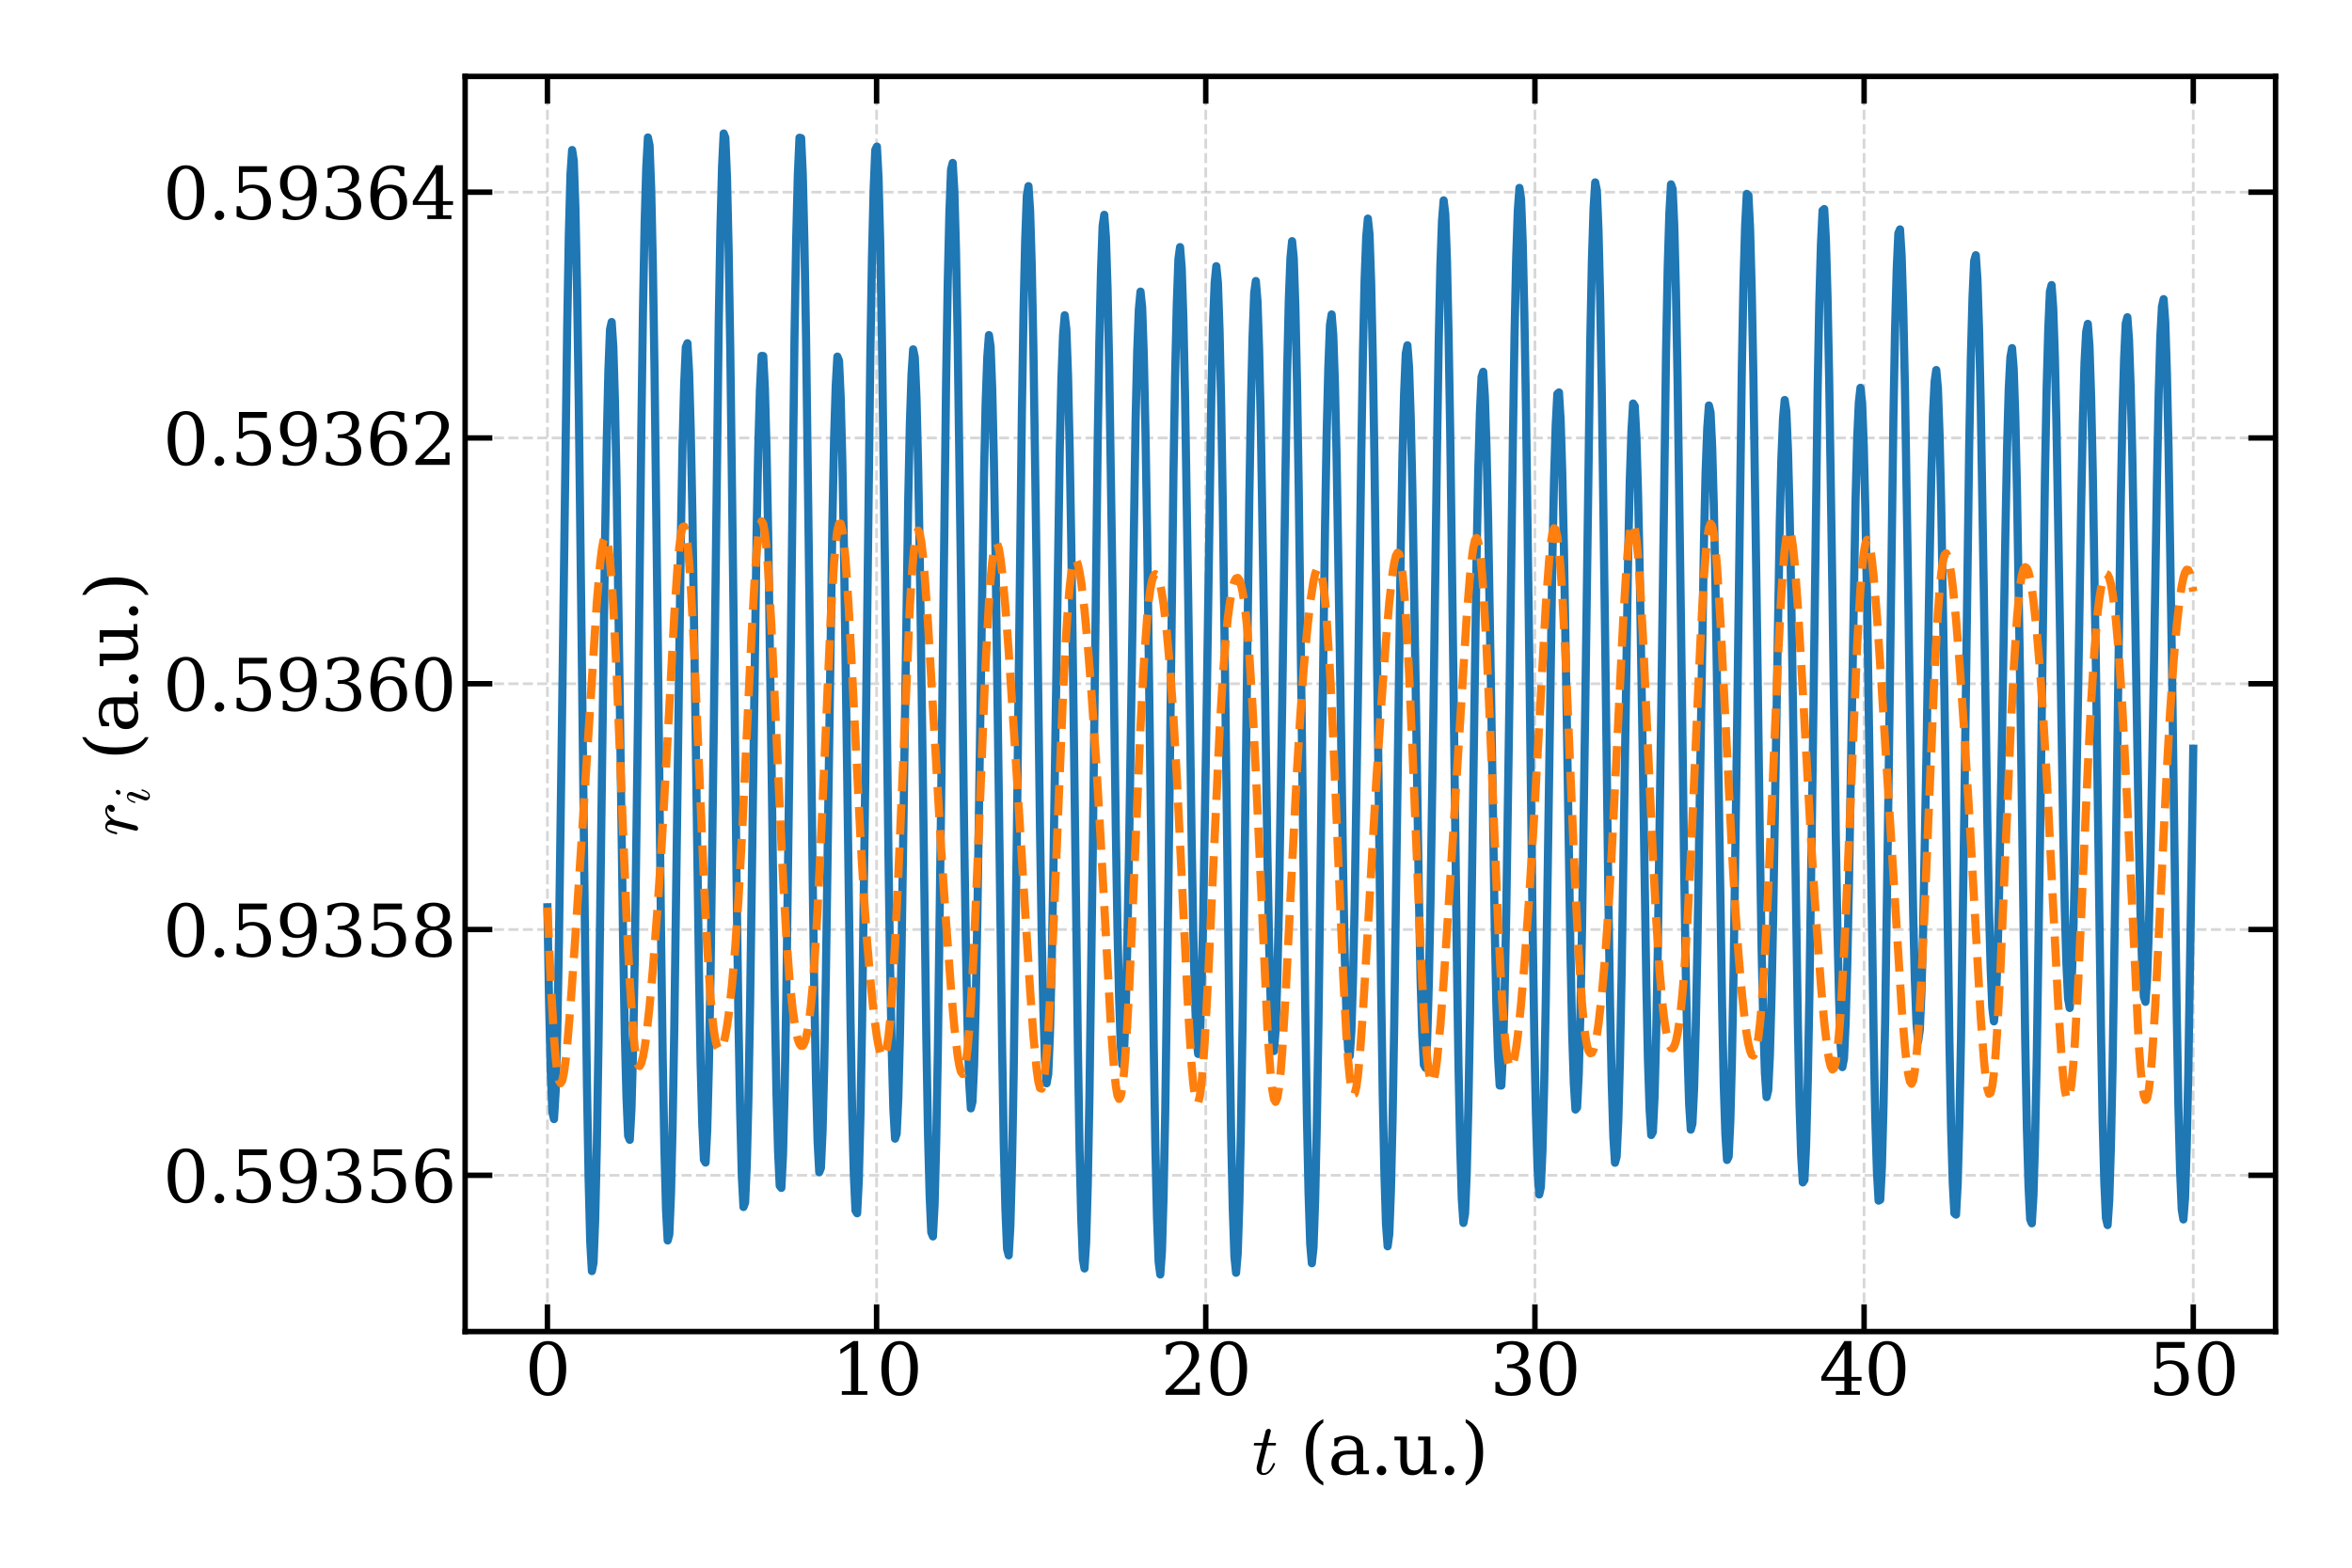 <?xml version="1.0" encoding="utf-8" standalone="no"?>
<!DOCTYPE svg PUBLIC "-//W3C//DTD SVG 1.1//EN"
  "http://www.w3.org/Graphics/SVG/1.1/DTD/svg11.dtd">
<svg xmlns:xlink="http://www.w3.org/1999/xlink" width="864pt" height="576pt" viewBox="0 0 864 576" xmlns="http://www.w3.org/2000/svg" version="1.1">
 <defs>
  <style type="text/css">*{stroke-linejoin: round; stroke-linecap: butt}</style>
 </defs>
 <g id="figure_1">
  <g id="patch_1">
   <path d="M 0 576 
L 864 576 
L 864 0 
L 0 0 
z
" style="fill: #ffffff"/>
  </g>
  <g id="axes_1">
   <g id="patch_2">
    <path d="M 170.862 489.233 
L 835.92 489.233 
L 835.92 28.08 
L 170.862 28.08 
z
" style="fill: #ffffff"/>
   </g>
   <g id="matplotlib.axis_1">
    <g id="xtick_1">
     <g id="line2d_1">
      <path d="M 201.092 489.233 
L 201.092 28.08 
" clip-path="url(#p1a7c7f12a9)" style="fill: none; stroke-dasharray: 3.7,1.6; stroke-dashoffset: 0; stroke: #b0b0b0; stroke-opacity: 0.5"/>
     </g>
     <g id="line2d_2">
      <defs>
       <path id="m237eacbd79" d="M 0 0 
L 0 -10 
" style="stroke: #000000; stroke-width: 2"/>
      </defs>
      <g>
       <use xlink:href="#m237eacbd79" x="201.092" y="489.233" style="stroke: #000000; stroke-width: 2"/>
      </g>
     </g>
     <g id="line2d_3">
      <defs>
       <path id="mc7f8c48b4b" d="M 0 0 
L 0 10 
" style="stroke: #000000; stroke-width: 2"/>
      </defs>
      <g>
       <use xlink:href="#mc7f8c48b4b" x="201.092" y="28.08" style="stroke: #000000; stroke-width: 2"/>
      </g>
     </g>
     <g id="text_1">
      <!-- 0 -->
      <g transform="translate(192.82 512.488) scale(0.26 -0.26)">
       <defs>
        <path id="DejaVuSerif-30" d="M 2034 219 
Q 2513 219 2750 744 
Q 2988 1269 2988 2328 
Q 2988 3391 2750 3916 
Q 2513 4441 2034 4441 
Q 1556 4441 1318 3916 
Q 1081 3391 1081 2328 
Q 1081 1269 1318 744 
Q 1556 219 2034 219 
z
M 2034 -91 
Q 1275 -91 848 546 
Q 422 1184 422 2328 
Q 422 3475 848 4112 
Q 1275 4750 2034 4750 
Q 2797 4750 3222 4112 
Q 3647 3475 3647 2328 
Q 3647 1184 3222 546 
Q 2797 -91 2034 -91 
z
" transform="scale(0.016)"/>
       </defs>
       <use xlink:href="#DejaVuSerif-30"/>
      </g>
     </g>
    </g>
    <g id="xtick_2">
     <g id="line2d_4">
      <path d="M 322.011 489.233 
L 322.011 28.08 
" clip-path="url(#p1a7c7f12a9)" style="fill: none; stroke-dasharray: 3.7,1.6; stroke-dashoffset: 0; stroke: #b0b0b0; stroke-opacity: 0.5"/>
     </g>
     <g id="line2d_5">
      <g>
       <use xlink:href="#m237eacbd79" x="322.011" y="489.233" style="stroke: #000000; stroke-width: 2"/>
      </g>
     </g>
     <g id="line2d_6">
      <g>
       <use xlink:href="#mc7f8c48b4b" x="322.011" y="28.08" style="stroke: #000000; stroke-width: 2"/>
      </g>
     </g>
     <g id="text_2">
      <!-- 10 -->
      <g transform="translate(305.469 512.488) scale(0.26 -0.26)">
       <defs>
        <path id="DejaVuSerif-31" d="M 909 0 
L 909 331 
L 1722 331 
L 1722 4213 
L 781 3603 
L 781 4013 
L 1919 4750 
L 2350 4750 
L 2350 331 
L 3163 331 
L 3163 0 
L 909 0 
z
" transform="scale(0.016)"/>
       </defs>
       <use xlink:href="#DejaVuSerif-31"/>
       <use xlink:href="#DejaVuSerif-30" x="63.623"/>
      </g>
     </g>
    </g>
    <g id="xtick_3">
     <g id="line2d_7">
      <path d="M 442.931 489.233 
L 442.931 28.08 
" clip-path="url(#p1a7c7f12a9)" style="fill: none; stroke-dasharray: 3.7,1.6; stroke-dashoffset: 0; stroke: #b0b0b0; stroke-opacity: 0.5"/>
     </g>
     <g id="line2d_8">
      <g>
       <use xlink:href="#m237eacbd79" x="442.931" y="489.233" style="stroke: #000000; stroke-width: 2"/>
      </g>
     </g>
     <g id="line2d_9">
      <g>
       <use xlink:href="#mc7f8c48b4b" x="442.931" y="28.08" style="stroke: #000000; stroke-width: 2"/>
      </g>
     </g>
     <g id="text_3">
      <!-- 20 -->
      <g transform="translate(426.388 512.488) scale(0.26 -0.26)">
       <defs>
        <path id="DejaVuSerif-32" d="M 819 3553 
L 469 3553 
L 469 4384 
Q 803 4563 1142 4656 
Q 1481 4750 1806 4750 
Q 2534 4750 2956 4397 
Q 3378 4044 3378 3438 
Q 3378 2753 2422 1800 
Q 2347 1728 2309 1691 
L 1131 513 
L 3078 513 
L 3078 1088 
L 3444 1088 
L 3444 0 
L 434 0 
L 434 341 
L 1850 1753 
Q 2319 2222 2519 2614 
Q 2719 3006 2719 3438 
Q 2719 3909 2473 4175 
Q 2228 4441 1797 4441 
Q 1350 4441 1106 4219 
Q 863 3997 819 3553 
z
" transform="scale(0.016)"/>
       </defs>
       <use xlink:href="#DejaVuSerif-32"/>
       <use xlink:href="#DejaVuSerif-30" x="63.623"/>
      </g>
     </g>
    </g>
    <g id="xtick_4">
     <g id="line2d_10">
      <path d="M 563.851 489.233 
L 563.851 28.08 
" clip-path="url(#p1a7c7f12a9)" style="fill: none; stroke-dasharray: 3.7,1.6; stroke-dashoffset: 0; stroke: #b0b0b0; stroke-opacity: 0.5"/>
     </g>
     <g id="line2d_11">
      <g>
       <use xlink:href="#m237eacbd79" x="563.851" y="489.233" style="stroke: #000000; stroke-width: 2"/>
      </g>
     </g>
     <g id="line2d_12">
      <g>
       <use xlink:href="#mc7f8c48b4b" x="563.851" y="28.08" style="stroke: #000000; stroke-width: 2"/>
      </g>
     </g>
     <g id="text_4">
      <!-- 30 -->
      <g transform="translate(547.308 512.488) scale(0.26 -0.26)">
       <defs>
        <path id="DejaVuSerif-33" d="M 622 4469 
Q 988 4606 1323 4678 
Q 1659 4750 1953 4750 
Q 2638 4750 3022 4454 
Q 3406 4159 3406 3634 
Q 3406 3213 3140 2930 
Q 2875 2647 2388 2547 
Q 2963 2466 3280 2130 
Q 3597 1794 3597 1259 
Q 3597 606 3158 257 
Q 2719 -91 1894 -91 
Q 1528 -91 1179 -12 
Q 831 66 488 225 
L 488 1131 
L 838 1131 
Q 869 681 1141 450 
Q 1413 219 1906 219 
Q 2384 219 2661 495 
Q 2938 772 2938 1253 
Q 2938 1803 2653 2086 
Q 2369 2369 1819 2369 
L 1522 2369 
L 1522 2688 
L 1678 2688 
Q 2225 2688 2498 2914 
Q 2772 3141 2772 3597 
Q 2772 4006 2547 4223 
Q 2322 4441 1900 4441 
Q 1478 4441 1245 4241 
Q 1013 4041 972 3647 
L 622 3647 
L 622 4469 
z
" transform="scale(0.016)"/>
       </defs>
       <use xlink:href="#DejaVuSerif-33"/>
       <use xlink:href="#DejaVuSerif-30" x="63.623"/>
      </g>
     </g>
    </g>
    <g id="xtick_5">
     <g id="line2d_13">
      <path d="M 684.77 489.233 
L 684.77 28.08 
" clip-path="url(#p1a7c7f12a9)" style="fill: none; stroke-dasharray: 3.7,1.6; stroke-dashoffset: 0; stroke: #b0b0b0; stroke-opacity: 0.5"/>
     </g>
     <g id="line2d_14">
      <g>
       <use xlink:href="#m237eacbd79" x="684.77" y="489.233" style="stroke: #000000; stroke-width: 2"/>
      </g>
     </g>
     <g id="line2d_15">
      <g>
       <use xlink:href="#mc7f8c48b4b" x="684.77" y="28.08" style="stroke: #000000; stroke-width: 2"/>
      </g>
     </g>
     <g id="text_5">
      <!-- 40 -->
      <g transform="translate(668.228 512.488) scale(0.26 -0.26)">
       <defs>
        <path id="DejaVuSerif-34" d="M 2234 1581 
L 2234 4063 
L 641 1581 
L 2234 1581 
z
M 3609 0 
L 1484 0 
L 1484 331 
L 2234 331 
L 2234 1247 
L 197 1247 
L 197 1588 
L 2241 4750 
L 2859 4750 
L 2859 1581 
L 3750 1581 
L 3750 1247 
L 2859 1247 
L 2859 331 
L 3609 331 
L 3609 0 
z
" transform="scale(0.016)"/>
       </defs>
       <use xlink:href="#DejaVuSerif-34"/>
       <use xlink:href="#DejaVuSerif-30" x="63.623"/>
      </g>
     </g>
    </g>
    <g id="xtick_6">
     <g id="line2d_16">
      <path d="M 805.69 489.233 
L 805.69 28.08 
" clip-path="url(#p1a7c7f12a9)" style="fill: none; stroke-dasharray: 3.7,1.6; stroke-dashoffset: 0; stroke: #b0b0b0; stroke-opacity: 0.5"/>
     </g>
     <g id="line2d_17">
      <g>
       <use xlink:href="#m237eacbd79" x="805.69" y="489.233" style="stroke: #000000; stroke-width: 2"/>
      </g>
     </g>
     <g id="line2d_18">
      <g>
       <use xlink:href="#mc7f8c48b4b" x="805.69" y="28.08" style="stroke: #000000; stroke-width: 2"/>
      </g>
     </g>
     <g id="text_6">
      <!-- 50 -->
      <g transform="translate(789.148 512.488) scale(0.26 -0.26)">
       <defs>
        <path id="DejaVuSerif-35" d="M 3219 4666 
L 3219 4153 
L 1081 4153 
L 1081 2816 
Q 1244 2928 1461 2984 
Q 1678 3041 1947 3041 
Q 2703 3041 3140 2622 
Q 3578 2203 3578 1478 
Q 3578 738 3136 323 
Q 2694 -91 1894 -91 
Q 1572 -91 1234 -12 
Q 897 66 544 225 
L 544 1131 
L 897 1131 
Q 925 688 1179 453 
Q 1434 219 1894 219 
Q 2388 219 2653 544 
Q 2919 869 2919 1478 
Q 2919 2084 2655 2407 
Q 2391 2731 1894 2731 
Q 1613 2731 1398 2631 
Q 1184 2531 1019 2322 
L 750 2322 
L 750 4666 
L 3219 4666 
z
" transform="scale(0.016)"/>
       </defs>
       <use xlink:href="#DejaVuSerif-35"/>
       <use xlink:href="#DejaVuSerif-30" x="63.623"/>
      </g>
     </g>
    </g>
    <g id="text_7">
     <!-- $t$ (a.u.) -->
     <g transform="translate(459.971 541.652) scale(0.26 -0.26)">
      <defs>
       <path id="Cmmi10-74" d="M 397 519 
Q 397 613 416 697 
L 878 2534 
L 206 2534 
Q 141 2534 141 2619 
Q 166 2759 225 2759 
L 934 2759 
L 1191 3803 
Q 1216 3888 1291 3947 
Q 1366 4006 1459 4006 
Q 1541 4006 1595 3957 
Q 1650 3909 1650 3828 
Q 1650 3809 1648 3798 
Q 1647 3788 1644 3775 
L 1388 2759 
L 2047 2759 
Q 2113 2759 2113 2675 
Q 2109 2659 2100 2621 
Q 2091 2584 2075 2559 
Q 2059 2534 2028 2534 
L 1331 2534 
L 872 684 
Q 825 503 825 372 
Q 825 97 1013 97 
Q 1294 97 1511 361 
Q 1728 625 1844 941 
Q 1869 978 1894 978 
L 1972 978 
Q 1997 978 2012 961 
Q 2028 944 2028 922 
Q 2028 909 2022 903 
Q 1881 516 1612 222 
Q 1344 -72 997 -72 
Q 744 -72 570 93 
Q 397 259 397 519 
z
" transform="scale(0.016)"/>
       <path id="DejaVuSerif-20" transform="scale(0.016)"/>
       <path id="DejaVuSerif-28" d="M 2041 -997 
Q 1281 -656 893 83 
Q 506 822 506 1931 
Q 506 3044 893 3783 
Q 1281 4522 2041 4863 
L 2041 4556 
Q 1559 4225 1350 3623 
Q 1141 3022 1141 1931 
Q 1141 844 1350 242 
Q 1559 -359 2041 -691 
L 2041 -997 
z
" transform="scale(0.016)"/>
       <path id="DejaVuSerif-61" d="M 2547 1044 
L 2547 1747 
L 1806 1747 
Q 1378 1747 1168 1562 
Q 959 1378 959 997 
Q 959 650 1171 447 
Q 1384 244 1747 244 
Q 2106 244 2326 466 
Q 2547 688 2547 1044 
z
M 3122 2075 
L 3122 331 
L 3634 331 
L 3634 0 
L 2547 0 
L 2547 359 
Q 2356 128 2106 18 
Q 1856 -91 1522 -91 
Q 969 -91 644 203 
Q 319 497 319 997 
Q 319 1513 691 1797 
Q 1063 2081 1741 2081 
L 2547 2081 
L 2547 2309 
Q 2547 2688 2317 2895 
Q 2088 3103 1672 3103 
Q 1328 3103 1125 2947 
Q 922 2791 872 2484 
L 575 2484 
L 575 3156 
Q 875 3284 1158 3348 
Q 1441 3413 1709 3413 
Q 2400 3413 2761 3070 
Q 3122 2728 3122 2075 
z
" transform="scale(0.016)"/>
       <path id="DejaVuSerif-2e" d="M 603 325 
Q 603 500 722 622 
Q 841 744 1019 744 
Q 1191 744 1312 622 
Q 1434 500 1434 325 
Q 1434 153 1312 31 
Q 1191 -91 1019 -91 
Q 841 -91 722 29 
Q 603 150 603 325 
z
" transform="scale(0.016)"/>
       <path id="DejaVuSerif-75" d="M 2266 3322 
L 3341 3322 
L 3341 331 
L 3884 331 
L 3884 0 
L 2766 0 
L 2766 588 
Q 2606 256 2353 82 
Q 2100 -91 1766 -91 
Q 1213 -91 952 223 
Q 691 538 691 1209 
L 691 2988 
L 172 2988 
L 172 3322 
L 1269 3322 
L 1269 1388 
Q 1269 781 1417 556 
Q 1566 331 1947 331 
Q 2347 331 2556 625 
Q 2766 919 2766 1478 
L 2766 2988 
L 2266 2988 
L 2266 3322 
z
" transform="scale(0.016)"/>
       <path id="DejaVuSerif-29" d="M 453 -997 
L 453 -691 
Q 934 -359 1145 242 
Q 1356 844 1356 1931 
Q 1356 3022 1145 3623 
Q 934 4225 453 4556 
L 453 4863 
Q 1216 4522 1603 3783 
Q 1991 3044 1991 1931 
Q 1991 822 1603 83 
Q 1216 -656 453 -997 
z
" transform="scale(0.016)"/>
      </defs>
      <use xlink:href="#Cmmi10-74" transform="translate(0 0.016)"/>
      <use xlink:href="#DejaVuSerif-20" transform="translate(36.084 0.016)"/>
      <use xlink:href="#DejaVuSerif-28" transform="translate(67.871 0.016)"/>
      <use xlink:href="#DejaVuSerif-61" transform="translate(106.885 0.016)"/>
      <use xlink:href="#DejaVuSerif-2e" transform="translate(166.504 0.016)"/>
      <use xlink:href="#DejaVuSerif-75" transform="translate(198.291 0.016)"/>
      <use xlink:href="#DejaVuSerif-2e" transform="translate(262.695 0.016)"/>
      <use xlink:href="#DejaVuSerif-29" transform="translate(294.482 0.016)"/>
     </g>
    </g>
   </g>
   <g id="matplotlib.axis_2">
    <g id="ytick_1">
     <g id="line2d_19">
      <path d="M 170.862 431.83 
L 835.92 431.83 
" clip-path="url(#p1a7c7f12a9)" style="fill: none; stroke-dasharray: 3.7,1.6; stroke-dashoffset: 0; stroke: #b0b0b0; stroke-opacity: 0.5"/>
     </g>
     <g id="line2d_20">
      <defs>
       <path id="md5adc583b0" d="M 0 0 
L 10 0 
" style="stroke: #000000; stroke-width: 2"/>
      </defs>
      <g>
       <use xlink:href="#md5adc583b0" x="170.862" y="431.83" style="stroke: #000000; stroke-width: 2"/>
      </g>
     </g>
     <g id="line2d_21">
      <defs>
       <path id="m0d586bdd7d" d="M 0 0 
L -10 0 
" style="stroke: #000000; stroke-width: 2"/>
      </defs>
      <g>
       <use xlink:href="#m0d586bdd7d" x="835.92" y="431.83" style="stroke: #000000; stroke-width: 2"/>
      </g>
     </g>
     <g id="text_8">
      <!-- 0.59356 -->
      <g transform="translate(59.843 441.707) scale(0.26 -0.26)">
       <defs>
        <path id="DejaVuSerif-39" d="M 2994 2091 
Q 2784 1856 2512 1740 
Q 2241 1625 1900 1625 
Q 1206 1625 804 2044 
Q 403 2463 403 3188 
Q 403 3897 839 4323 
Q 1275 4750 2003 4750 
Q 2794 4750 3217 4161 
Q 3641 3572 3641 2478 
Q 3641 1253 3137 581 
Q 2634 -91 1722 -91 
Q 1475 -91 1203 -44 
Q 931 3 647 97 
L 647 872 
L 997 872 
Q 1038 556 1241 387 
Q 1444 219 1784 219 
Q 2391 219 2687 676 
Q 2984 1134 2994 2091 
z
M 1978 4441 
Q 1534 4441 1298 4117 
Q 1063 3794 1063 3188 
Q 1063 2581 1298 2256 
Q 1534 1931 1978 1931 
Q 2422 1931 2658 2245 
Q 2894 2559 2894 3150 
Q 2894 3772 2656 4106 
Q 2419 4441 1978 4441 
z
" transform="scale(0.016)"/>
        <path id="DejaVuSerif-36" d="M 2094 219 
Q 2534 219 2771 542 
Q 3009 866 3009 1472 
Q 3009 2078 2771 2401 
Q 2534 2725 2094 2725 
Q 1647 2725 1412 2412 
Q 1178 2100 1178 1509 
Q 1178 888 1415 553 
Q 1653 219 2094 219 
z
M 1075 2569 
Q 1288 2803 1556 2918 
Q 1825 3034 2163 3034 
Q 2859 3034 3264 2615 
Q 3669 2197 3669 1472 
Q 3669 763 3233 336 
Q 2797 -91 2069 -91 
Q 1278 -91 853 498 
Q 428 1088 428 2181 
Q 428 3406 931 4078 
Q 1434 4750 2350 4750 
Q 2597 4750 2869 4703 
Q 3141 4656 3425 4563 
L 3425 3794 
L 3072 3794 
Q 3034 4109 2831 4275 
Q 2628 4441 2284 4441 
Q 1678 4441 1381 3981 
Q 1084 3522 1075 2569 
z
" transform="scale(0.016)"/>
       </defs>
       <use xlink:href="#DejaVuSerif-30"/>
       <use xlink:href="#DejaVuSerif-2e" x="63.623"/>
       <use xlink:href="#DejaVuSerif-35" x="95.41"/>
       <use xlink:href="#DejaVuSerif-39" x="159.033"/>
       <use xlink:href="#DejaVuSerif-33" x="222.656"/>
       <use xlink:href="#DejaVuSerif-35" x="286.279"/>
       <use xlink:href="#DejaVuSerif-36" x="349.902"/>
      </g>
     </g>
    </g>
    <g id="ytick_2">
     <g id="line2d_22">
      <path d="M 170.862 341.523 
L 835.92 341.523 
" clip-path="url(#p1a7c7f12a9)" style="fill: none; stroke-dasharray: 3.7,1.6; stroke-dashoffset: 0; stroke: #b0b0b0; stroke-opacity: 0.5"/>
     </g>
     <g id="line2d_23">
      <g>
       <use xlink:href="#md5adc583b0" x="170.862" y="341.523" style="stroke: #000000; stroke-width: 2"/>
      </g>
     </g>
     <g id="line2d_24">
      <g>
       <use xlink:href="#m0d586bdd7d" x="835.92" y="341.523" style="stroke: #000000; stroke-width: 2"/>
      </g>
     </g>
     <g id="text_9">
      <!-- 0.59358 -->
      <g transform="translate(59.843 351.401) scale(0.26 -0.26)">
       <defs>
        <path id="DejaVuSerif-38" d="M 2981 1275 
Q 2981 1775 2732 2051 
Q 2484 2328 2034 2328 
Q 1584 2328 1336 2051 
Q 1088 1775 1088 1275 
Q 1088 772 1336 495 
Q 1584 219 2034 219 
Q 2484 219 2732 495 
Q 2981 772 2981 1275 
z
M 2853 3541 
Q 2853 3966 2637 4203 
Q 2422 4441 2034 4441 
Q 1650 4441 1433 4203 
Q 1216 3966 1216 3541 
Q 1216 3113 1433 2875 
Q 1650 2638 2034 2638 
Q 2422 2638 2637 2875 
Q 2853 3113 2853 3541 
z
M 2516 2484 
Q 3047 2413 3344 2092 
Q 3641 1772 3641 1275 
Q 3641 619 3225 264 
Q 2809 -91 2034 -91 
Q 1263 -91 845 264 
Q 428 619 428 1275 
Q 428 1772 725 2092 
Q 1022 2413 1556 2484 
Q 1084 2569 832 2842 
Q 581 3116 581 3541 
Q 581 4103 968 4426 
Q 1356 4750 2034 4750 
Q 2713 4750 3100 4426 
Q 3488 4103 3488 3541 
Q 3488 3116 3236 2842 
Q 2984 2569 2516 2484 
z
" transform="scale(0.016)"/>
       </defs>
       <use xlink:href="#DejaVuSerif-30"/>
       <use xlink:href="#DejaVuSerif-2e" x="63.623"/>
       <use xlink:href="#DejaVuSerif-35" x="95.41"/>
       <use xlink:href="#DejaVuSerif-39" x="159.033"/>
       <use xlink:href="#DejaVuSerif-33" x="222.656"/>
       <use xlink:href="#DejaVuSerif-35" x="286.279"/>
       <use xlink:href="#DejaVuSerif-38" x="349.902"/>
      </g>
     </g>
    </g>
    <g id="ytick_3">
     <g id="line2d_25">
      <path d="M 170.862 251.217 
L 835.92 251.217 
" clip-path="url(#p1a7c7f12a9)" style="fill: none; stroke-dasharray: 3.7,1.6; stroke-dashoffset: 0; stroke: #b0b0b0; stroke-opacity: 0.5"/>
     </g>
     <g id="line2d_26">
      <g>
       <use xlink:href="#md5adc583b0" x="170.862" y="251.217" style="stroke: #000000; stroke-width: 2"/>
      </g>
     </g>
     <g id="line2d_27">
      <g>
       <use xlink:href="#m0d586bdd7d" x="835.92" y="251.217" style="stroke: #000000; stroke-width: 2"/>
      </g>
     </g>
     <g id="text_10">
      <!-- 0.59360 -->
      <g transform="translate(59.843 261.095) scale(0.26 -0.26)">
       <use xlink:href="#DejaVuSerif-30"/>
       <use xlink:href="#DejaVuSerif-2e" x="63.623"/>
       <use xlink:href="#DejaVuSerif-35" x="95.41"/>
       <use xlink:href="#DejaVuSerif-39" x="159.033"/>
       <use xlink:href="#DejaVuSerif-33" x="222.656"/>
       <use xlink:href="#DejaVuSerif-36" x="286.279"/>
       <use xlink:href="#DejaVuSerif-30" x="349.902"/>
      </g>
     </g>
    </g>
    <g id="ytick_4">
     <g id="line2d_28">
      <path d="M 170.862 160.911 
L 835.92 160.911 
" clip-path="url(#p1a7c7f12a9)" style="fill: none; stroke-dasharray: 3.7,1.6; stroke-dashoffset: 0; stroke: #b0b0b0; stroke-opacity: 0.5"/>
     </g>
     <g id="line2d_29">
      <g>
       <use xlink:href="#md5adc583b0" x="170.862" y="160.911" style="stroke: #000000; stroke-width: 2"/>
      </g>
     </g>
     <g id="line2d_30">
      <g>
       <use xlink:href="#m0d586bdd7d" x="835.92" y="160.911" style="stroke: #000000; stroke-width: 2"/>
      </g>
     </g>
     <g id="text_11">
      <!-- 0.59362 -->
      <g transform="translate(59.843 170.789) scale(0.26 -0.26)">
       <use xlink:href="#DejaVuSerif-30"/>
       <use xlink:href="#DejaVuSerif-2e" x="63.623"/>
       <use xlink:href="#DejaVuSerif-35" x="95.41"/>
       <use xlink:href="#DejaVuSerif-39" x="159.033"/>
       <use xlink:href="#DejaVuSerif-33" x="222.656"/>
       <use xlink:href="#DejaVuSerif-36" x="286.279"/>
       <use xlink:href="#DejaVuSerif-32" x="349.902"/>
      </g>
     </g>
    </g>
    <g id="ytick_5">
     <g id="line2d_31">
      <path d="M 170.862 70.605 
L 835.92 70.605 
" clip-path="url(#p1a7c7f12a9)" style="fill: none; stroke-dasharray: 3.7,1.6; stroke-dashoffset: 0; stroke: #b0b0b0; stroke-opacity: 0.5"/>
     </g>
     <g id="line2d_32">
      <g>
       <use xlink:href="#md5adc583b0" x="170.862" y="70.605" style="stroke: #000000; stroke-width: 2"/>
      </g>
     </g>
     <g id="line2d_33">
      <g>
       <use xlink:href="#m0d586bdd7d" x="835.92" y="70.605" style="stroke: #000000; stroke-width: 2"/>
      </g>
     </g>
     <g id="text_12">
      <!-- 0.59364 -->
      <g transform="translate(59.843 80.482) scale(0.26 -0.26)">
       <use xlink:href="#DejaVuSerif-30"/>
       <use xlink:href="#DejaVuSerif-2e" x="63.623"/>
       <use xlink:href="#DejaVuSerif-35" x="95.41"/>
       <use xlink:href="#DejaVuSerif-39" x="159.033"/>
       <use xlink:href="#DejaVuSerif-33" x="222.656"/>
       <use xlink:href="#DejaVuSerif-36" x="286.279"/>
       <use xlink:href="#DejaVuSerif-34" x="349.902"/>
      </g>
     </g>
    </g>
    <g id="text_13">
     <!-- $r_i$ (a.u.) -->
     <g transform="translate(50.436 307.276) rotate(-90) scale(0.26 -0.26)">
      <defs>
       <path id="Cmmi10-72" d="M 494 109 
Q 494 147 500 166 
L 978 2075 
Q 1025 2253 1025 2388 
Q 1025 2663 838 2663 
Q 638 2663 541 2423 
Q 444 2184 353 1819 
Q 353 1800 334 1789 
Q 316 1778 300 1778 
L 225 1778 
Q 203 1778 187 1801 
Q 172 1825 172 1844 
Q 241 2122 305 2315 
Q 369 2509 505 2668 
Q 641 2828 844 2828 
Q 1066 2828 1233 2700 
Q 1400 2572 1441 2363 
Q 1603 2575 1811 2701 
Q 2019 2828 2266 2828 
Q 2469 2828 2623 2709 
Q 2778 2591 2778 2388 
Q 2778 2225 2676 2104 
Q 2575 1984 2406 1984 
Q 2303 1984 2233 2048 
Q 2163 2113 2163 2216 
Q 2163 2356 2266 2467 
Q 2369 2578 2503 2578 
Q 2400 2663 2253 2663 
Q 1978 2663 1775 2467 
Q 1572 2272 1409 1972 
L 953 141 
Q 931 53 854 -9 
Q 778 -72 684 -72 
Q 606 -72 550 -22 
Q 494 28 494 109 
z
" transform="scale(0.016)"/>
       <path id="Cmmi10-69" d="M 500 459 
Q 500 578 550 709 
L 1069 2088 
Q 1153 2322 1153 2472 
Q 1153 2663 1013 2663 
Q 759 2663 595 2402 
Q 431 2141 353 1819 
Q 341 1778 300 1778 
L 225 1778 
Q 172 1778 172 1838 
L 172 1856 
Q 275 2238 487 2533 
Q 700 2828 1025 2828 
Q 1253 2828 1411 2678 
Q 1569 2528 1569 2297 
Q 1569 2178 1516 2047 
L 997 672 
Q 909 459 909 288 
Q 909 97 1056 97 
Q 1306 97 1473 364 
Q 1641 631 1709 941 
Q 1722 978 1759 978 
L 1838 978 
Q 1863 978 1878 961 
Q 1894 944 1894 922 
Q 1894 916 1888 903 
Q 1800 541 1583 234 
Q 1366 -72 1044 -72 
Q 819 -72 659 83 
Q 500 238 500 459 
z
M 1222 3878 
Q 1222 4013 1334 4122 
Q 1447 4231 1581 4231 
Q 1691 4231 1761 4164 
Q 1831 4097 1831 3994 
Q 1831 3850 1717 3742 
Q 1603 3634 1466 3634 
Q 1363 3634 1292 3704 
Q 1222 3775 1222 3878 
z
" transform="scale(0.016)"/>
      </defs>
      <use xlink:href="#Cmmi10-72" transform="translate(0 0.016)"/>
      <use xlink:href="#Cmmi10-69" transform="translate(45.117 -16.991) scale(0.7)"/>
      <use xlink:href="#DejaVuSerif-20" transform="translate(75.591 0.016)"/>
      <use xlink:href="#DejaVuSerif-28" transform="translate(107.378 0.016)"/>
      <use xlink:href="#DejaVuSerif-61" transform="translate(146.392 0.016)"/>
      <use xlink:href="#DejaVuSerif-2e" transform="translate(206.011 0.016)"/>
      <use xlink:href="#DejaVuSerif-75" transform="translate(237.798 0.016)"/>
      <use xlink:href="#DejaVuSerif-2e" transform="translate(302.203 0.016)"/>
      <use xlink:href="#DejaVuSerif-29" transform="translate(333.99 0.016)"/>
     </g>
    </g>
   </g>
   <g id="line2d_34">
    <path d="M 201.092 333.351 
L 201.697 367.955 
L 202.302 393.777 
L 202.907 408.634 
L 203.512 411.177 
L 204.118 401.007 
L 204.723 378.701 
L 205.328 345.687 
L 206.538 258.186 
L 208.354 120.396 
L 208.959 86.39 
L 209.564 64.054 
L 210.17 55.119 
L 210.775 59.071 
L 211.38 76.598 
L 211.985 106.506 
L 212.59 146.652 
L 213.801 247.421 
L 215.011 353.642 
L 215.616 398.501 
L 216.222 432.958 
L 216.827 456.406 
L 217.432 467.018 
L 218.037 463.946 
L 218.642 448.102 
L 219.248 420.81 
L 219.853 383.648 
L 221.063 289.751 
L 222.274 197.49 
L 222.879 162.806 
L 223.484 136.344 
L 224.089 121.052 
L 224.694 118.315 
L 225.3 127.464 
L 225.905 147.576 
L 226.51 177.705 
L 227.721 260.802 
L 228.931 348.111 
L 229.536 380.431 
L 230.141 403.148 
L 230.747 417.345 
L 231.352 418.793 
L 231.957 407.735 
L 232.562 385.411 
L 233.167 352.926 
L 234.378 262.517 
L 235.588 158.227 
L 236.193 114.189 
L 236.799 82.401 
L 237.404 61.498 
L 238.009 50.498 
L 238.614 53.432 
L 239.219 69.573 
L 239.825 97.393 
L 240.43 135.462 
L 241.64 235.528 
L 242.851 344.761 
L 243.456 389.501 
L 244.061 421.921 
L 244.666 444.495 
L 245.271 455.78 
L 245.877 453.541 
L 246.482 438.851 
L 247.087 413.244 
L 247.692 378.24 
L 248.903 288.387 
L 250.113 197.483 
L 250.718 164.043 
L 251.323 141.397 
L 251.929 127.548 
L 252.534 126.112 
L 253.139 136.78 
L 253.744 158.168 
L 254.349 188.787 
L 255.56 270.381 
L 256.77 357.238 
L 257.375 390.765 
L 257.981 413.109 
L 258.586 426.136 
L 259.191 427.146 
L 259.796 415.291 
L 260.402 391.784 
L 261.007 358.091 
L 262.217 266.721 
L 264.033 118.134 
L 264.638 84.38 
L 265.243 61.285 
L 265.848 49.041 
L 266.454 50.605 
L 267.059 65.31 
L 267.664 91.805 
L 268.269 128.744 
L 269.48 226.695 
L 270.69 332.929 
L 271.295 376.222 
L 271.9 408.459 
L 272.506 432.05 
L 273.111 443.478 
L 273.716 441.829 
L 274.321 428.196 
L 274.926 403.861 
L 275.532 370.094 
L 276.742 282.537 
L 277.952 195.246 
L 278.558 164.243 
L 279.163 143.097 
L 279.768 130.768 
L 280.373 130.811 
L 280.978 142.664 
L 281.584 164.958 
L 282.189 196.324 
L 283.399 279.383 
L 284.61 367.403 
L 285.215 400.97 
L 285.82 422.916 
L 286.425 435.646 
L 287.03 436.463 
L 287.636 424.321 
L 288.241 400.471 
L 288.846 366.433 
L 290.056 274.269 
L 291.872 122.893 
L 292.477 87.923 
L 293.083 64.152 
L 293.688 50.605 
L 294.293 50.742 
L 294.898 64.018 
L 295.503 89.041 
L 296.109 124.389 
L 297.319 218.86 
L 298.529 322.306 
L 299.135 364.87 
L 299.74 396.516 
L 300.345 419.418 
L 300.95 430.694 
L 301.555 429.163 
L 302.161 415.889 
L 302.766 392.196 
L 303.371 359.412 
L 304.581 274.803 
L 305.792 190.926 
L 306.397 161.421 
L 307.002 141.766 
L 307.607 131.02 
L 308.213 132.541 
L 308.818 145.754 
L 309.423 169.287 
L 310.028 201.757 
L 311.239 286.511 
L 312.449 375.489 
L 313.054 409.387 
L 313.659 431.721 
L 314.265 444.806 
L 314.87 445.787 
L 315.475 433.762 
L 316.08 409.979 
L 316.685 375.922 
L 317.896 283.353 
L 319.711 130.402 
L 320.317 94.639 
L 320.922 69.84 
L 321.527 55.09 
L 322.132 53.859 
L 322.738 65.615 
L 323.343 88.994 
L 323.948 122.617 
L 325.158 213.606 
L 326.369 313.927 
L 326.974 355.181 
L 327.579 385.684 
L 328.184 407.659 
L 328.79 418.363 
L 329.395 416.553 
L 330 403.296 
L 330.605 379.927 
L 331.21 347.772 
L 332.421 265.193 
L 333.631 183.898 
L 334.236 155.762 
L 334.842 137.644 
L 335.447 128.363 
L 336.052 131.296 
L 336.657 145.868 
L 337.262 170.677 
L 337.868 204.303 
L 339.078 290.955 
L 340.288 381.486 
L 340.894 416.14 
L 341.499 439.156 
L 342.104 452.771 
L 342.709 454.288 
L 343.314 442.735 
L 343.92 419.349 
L 344.525 385.617 
L 345.735 293.473 
L 347.551 140.045 
L 348.156 103.645 
L 348.761 78.074 
L 349.366 62.317 
L 349.972 59.861 
L 350.577 70.209 
L 351.182 92.021 
L 351.787 123.939 
L 352.998 211.235 
L 354.208 307.923 
L 354.813 347.596 
L 355.419 376.721 
L 356.024 397.484 
L 356.629 407.249 
L 357.234 404.78 
L 357.839 391.149 
L 358.445 367.695 
L 359.05 335.745 
L 360.26 254.389 
L 361.471 175.078 
L 362.076 148.065 
L 362.681 131.148 
L 363.286 123.121 
L 363.891 127.305 
L 364.497 143.107 
L 365.102 169.103 
L 365.707 203.858 
L 366.917 292.566 
L 368.128 384.974 
L 368.733 420.551 
L 369.338 444.455 
L 369.943 458.894 
L 370.549 461.247 
L 371.154 450.499 
L 371.759 427.869 
L 372.364 394.837 
L 373.575 303.867 
L 375.39 151.018 
L 375.995 114.33 
L 376.601 88.319 
L 377.206 71.833 
L 377.811 68.392 
L 378.416 77.529 
L 379.021 97.925 
L 379.627 128.234 
L 380.837 211.867 
L 382.047 304.763 
L 382.653 342.702 
L 383.258 370.233 
L 383.863 389.503 
L 384.468 398.032 
L 385.073 394.572 
L 385.679 380.202 
L 386.284 356.28 
L 386.889 324.146 
L 389.31 165.168 
L 389.915 138.921 
L 390.52 122.885 
L 391.126 115.826 
L 391.731 121.011 
L 392.336 137.833 
L 392.941 164.852 
L 393.546 200.615 
L 394.757 291.268 
L 395.967 385.621 
L 396.572 422.227 
L 397.178 447.176 
L 397.783 462.635 
L 398.388 466.056 
L 398.993 456.379 
L 399.598 434.803 
L 400.204 402.796 
L 401.414 313.709 
L 403.23 162.609 
L 403.835 126.017 
L 404.44 99.908 
L 405.045 83.035 
L 405.65 78.923 
L 406.256 87.128 
L 406.861 106.345 
L 407.466 135.242 
L 408.676 215.472 
L 409.887 304.612 
L 410.492 340.741 
L 411.097 366.553 
L 411.702 384.173 
L 412.308 391.249 
L 412.913 386.539 
L 413.518 371.139 
L 414.123 346.426 
L 414.728 313.756 
L 417.149 154.93 
L 417.754 129.082 
L 418.36 113.569 
L 418.965 107.137 
L 419.57 113.009 
L 420.175 130.565 
L 420.781 158.354 
L 421.386 194.91 
L 422.596 287.206 
L 423.807 383.383 
L 424.412 421.026 
L 425.017 447.069 
L 425.622 463.64 
L 426.227 468.271 
L 426.833 459.852 
L 427.438 439.557 
L 428.043 408.836 
L 429.253 322.255 
L 431.069 174.023 
L 431.674 137.917 
L 432.279 112.09 
L 432.885 95.21 
L 433.49 90.792 
L 434.095 98.406 
L 434.7 116.757 
L 435.305 144.522 
L 436.516 221.787 
L 437.726 307.403 
L 438.331 341.756 
L 438.937 365.834 
L 439.542 381.743 
L 440.147 387.248 
L 440.752 381.123 
L 441.357 364.483 
L 441.963 338.727 
L 443.173 265.755 
L 444.989 145.162 
L 445.594 119.341 
L 446.199 103.975 
L 446.804 97.803 
L 447.409 104.007 
L 448.015 121.961 
L 448.62 150.204 
L 449.225 187.266 
L 450.435 280.731 
L 451.646 378.412 
L 452.251 416.993 
L 452.856 444.079 
L 453.462 461.76 
L 454.067 467.646 
L 454.672 460.577 
L 455.277 441.701 
L 455.882 412.448 
L 456.488 374.234 
L 457.698 279.151 
L 458.908 184.49 
L 459.514 149.247 
L 460.119 124.081 
L 460.724 107.586 
L 461.329 103.251 
L 461.934 110.654 
L 462.54 128.5 
L 463.145 155.474 
L 464.355 230.363 
L 465.566 312.873 
L 466.171 345.582 
L 466.776 368.013 
L 467.381 382.256 
L 467.986 386.173 
L 468.592 378.567 
L 469.197 360.573 
L 469.802 333.615 
L 471.012 258.772 
L 472.223 173.009 
L 472.828 136.602 
L 473.433 110.463 
L 474.038 94.889 
L 474.644 88.61 
L 475.249 94.777 
L 475.854 112.763 
L 476.459 141.108 
L 477.064 178.338 
L 478.275 272.364 
L 479.485 371.055 
L 480.09 410.383 
L 480.696 438.366 
L 481.301 457.057 
L 481.906 464.14 
L 482.511 458.412 
L 483.116 440.996 
L 483.722 413.302 
L 484.327 376.723 
L 485.537 284.983 
L 486.748 193.322 
L 487.353 159.278 
L 487.958 135.124 
L 488.563 119.391 
L 489.169 115.526 
L 489.774 123.105 
L 490.379 140.834 
L 490.984 167.393 
L 492.195 240.603 
L 493.405 320.574 
L 494.01 351.857 
L 494.615 372.823 
L 495.221 385.542 
L 495.826 387.958 
L 496.431 378.906 
L 497.036 359.548 
L 497.641 331.329 
L 498.852 254.349 
L 500.062 166.969 
L 500.667 129.891 
L 501.273 103.14 
L 501.878 87.044 
L 502.483 80.316 
L 503.088 86.091 
L 503.693 103.747 
L 504.299 131.828 
L 504.904 168.865 
L 506.114 262.752 
L 507.325 361.826 
L 507.93 401.631 
L 508.535 430.28 
L 509.14 449.788 
L 509.745 457.916 
L 510.351 453.423 
L 510.956 437.409 
L 511.561 411.264 
L 512.166 376.359 
L 513.377 288.191 
L 514.587 199.952 
L 515.192 167.383 
L 515.797 144.541 
L 516.403 129.904 
L 517.008 126.867 
L 517.613 134.997 
L 518.218 152.99 
L 518.824 179.52 
L 520.034 251.806 
L 521.244 329.911 
L 521.85 360.058 
L 522.455 379.817 
L 523.06 391.241 
L 523.665 392.332 
L 524.27 381.97 
L 524.876 361.336 
L 525.481 331.898 
L 526.691 252.718 
L 527.902 163.463 
L 528.507 125.524 
L 529.112 97.94 
L 529.717 81.07 
L 530.322 73.605 
L 530.928 78.672 
L 531.533 95.663 
L 532.138 123.13 
L 532.743 159.611 
L 533.954 252.627 
L 535.164 351.368 
L 535.769 391.319 
L 536.374 420.333 
L 536.98 440.392 
L 537.585 449.326 
L 538.19 445.87 
L 538.795 431.105 
L 539.4 406.403 
L 540.006 373.114 
L 541.216 288.551 
L 542.426 203.977 
L 543.032 173.078 
L 543.637 151.776 
L 544.242 138.508 
L 544.847 136.604 
L 545.452 145.616 
L 546.058 164.227 
L 546.663 191.098 
L 547.873 263.218 
L 549.084 340.189 
L 549.689 369.537 
L 550.294 388.406 
L 550.899 398.83 
L 551.505 398.852 
L 552.11 387.398 
L 552.715 365.669 
L 553.32 335.15 
L 554.531 253.905 
L 555.741 162.717 
L 556.346 123.822 
L 556.951 95.27 
L 557.557 77.455 
L 558.162 69.036 
L 558.767 73.144 
L 559.372 89.184 
L 559.977 115.726 
L 560.583 151.319 
L 561.793 242.744 
L 563.003 340.404 
L 563.609 380.133 
L 564.214 409.166 
L 564.819 429.448 
L 565.424 438.882 
L 566.029 436.19 
L 566.635 422.438 
L 567.24 398.982 
L 567.845 367.156 
L 569.055 286.036 
L 570.266 205.179 
L 570.871 176.052 
L 571.476 156.435 
L 572.081 144.727 
L 572.687 144.19 
L 573.292 154.353 
L 573.897 173.883 
L 574.502 201.422 
L 575.713 274.09 
L 576.923 350.665 
L 577.528 379.574 
L 578.133 397.902 
L 578.739 407.665 
L 579.344 406.932 
L 579.949 394.672 
L 580.554 372.103 
L 581.159 340.724 
L 582.37 257.735 
L 584.186 124.91 
L 584.791 95.352 
L 585.396 76.51 
L 586.001 67.009 
L 586.606 69.983 
L 587.212 84.861 
L 587.817 110.228 
L 588.422 144.651 
L 589.632 233.837 
L 590.843 329.685 
L 591.448 368.814 
L 592.053 397.494 
L 592.658 417.639 
L 593.264 427.219 
L 593.869 424.96 
L 594.474 411.916 
L 595.079 389.435 
L 595.684 358.837 
L 596.895 280.818 
L 598.105 203.535 
L 598.71 176.189 
L 599.316 158.304 
L 599.921 148.256 
L 600.526 149.235 
L 601.131 160.739 
L 601.736 181.416 
L 602.342 209.888 
L 603.552 283.724 
L 604.762 360.6 
L 605.368 389.427 
L 605.973 407.573 
L 606.578 417.031 
L 607.183 415.89 
L 607.788 403.155 
L 608.394 380.059 
L 608.999 348.105 
L 610.209 263.851 
L 612.025 128.716 
L 612.63 98.21 
L 613.235 78.354 
L 613.84 67.737 
L 614.446 69.497 
L 615.051 83.084 
L 615.656 107.107 
L 616.261 140.148 
L 617.472 226.56 
L 618.682 319.934 
L 619.287 358.102 
L 619.893 386.058 
L 620.498 405.694 
L 621.103 415.047 
L 621.708 412.854 
L 622.313 400.169 
L 622.919 378.334 
L 623.524 348.661 
L 624.734 273.244 
L 625.945 199.218 
L 626.55 173.564 
L 627.155 157.361 
L 627.76 148.979 
L 628.365 151.527 
L 628.971 164.473 
L 629.576 186.441 
L 630.181 216.031 
L 631.391 291.523 
L 632.602 369.306 
L 633.207 398.383 
L 633.812 416.687 
L 634.417 426.192 
L 635.023 424.997 
L 635.628 412.14 
L 636.233 388.86 
L 636.838 356.663 
L 638.049 271.743 
L 639.864 134.978 
L 640.469 103.676 
L 641.075 82.91 
L 641.68 71.238 
L 642.285 71.8 
L 642.89 84.064 
L 643.495 106.662 
L 644.101 138.194 
L 645.311 221.447 
L 646.521 311.801 
L 647.127 348.686 
L 647.732 375.574 
L 648.337 394.345 
L 648.942 403.098 
L 649.548 400.597 
L 650.153 387.899 
L 650.758 366.348 
L 651.363 337.253 
L 652.574 263.817 
L 653.784 192.574 
L 654.389 168.439 
L 654.994 153.776 
L 655.6 146.97 
L 656.205 151.048 
L 656.81 165.441 
L 657.415 188.75 
L 658.02 219.554 
L 659.231 297.026 
L 660.441 376.198 
L 661.046 405.805 
L 661.652 424.566 
L 662.257 434.438 
L 662.862 433.529 
L 663.467 420.899 
L 664.072 397.786 
L 664.678 365.695 
L 665.888 280.784 
L 667.704 143.269 
L 668.309 111.402 
L 668.914 89.914 
L 669.519 77.341 
L 670.124 76.813 
L 670.73 87.818 
L 671.335 109.004 
L 671.94 138.993 
L 673.15 218.877 
L 674.361 305.816 
L 674.966 341.156 
L 675.571 366.684 
L 676.176 384.273 
L 676.782 392.081 
L 677.387 388.912 
L 677.992 375.833 
L 678.597 354.193 
L 679.202 325.308 
L 681.623 184.101 
L 682.229 161.237 
L 682.834 147.893 
L 683.439 142.487 
L 684.044 147.964 
L 684.649 163.717 
L 685.255 188.323 
L 685.86 220.343 
L 687.07 299.942 
L 688.281 380.822 
L 688.886 411.17 
L 689.491 430.628 
L 690.096 441.138 
L 690.701 440.814 
L 691.307 428.731 
L 691.912 406.122 
L 692.517 374.483 
L 693.727 290.285 
L 695.543 153.028 
L 696.148 120.891 
L 696.753 98.94 
L 697.359 85.699 
L 697.964 84.277 
L 698.569 94.173 
L 699.174 114.054 
L 699.779 142.562 
L 700.99 219.054 
L 702.2 302.357 
L 702.805 335.967 
L 703.411 359.911 
L 704.016 376.059 
L 704.621 382.63 
L 705.226 378.473 
L 705.831 364.672 
L 706.437 342.588 
L 707.647 279.173 
L 708.857 205.525 
L 709.463 174.408 
L 710.068 152.513 
L 710.673 140.202 
L 711.278 135.95 
L 711.883 142.615 
L 712.489 159.554 
L 713.094 185.324 
L 714.304 257.456 
L 716.12 382.886 
L 716.725 414.106 
L 717.33 434.425 
L 717.936 445.775 
L 718.541 446.277 
L 719.146 435.013 
L 719.751 413.204 
L 720.356 382.335 
L 721.567 299.533 
L 723.382 163.606 
L 723.988 131.537 
L 724.593 109.434 
L 725.198 95.818 
L 725.803 93.768 
L 726.408 102.787 
L 727.014 121.555 
L 727.619 148.73 
L 728.829 221.993 
L 730.04 301.624 
L 730.645 333.409 
L 731.25 355.625 
L 731.855 370.154 
L 732.46 375.263 
L 733.066 369.857 
L 733.671 355.044 
L 734.276 332.199 
L 735.486 268.075 
L 736.697 194.79 
L 737.302 164.175 
L 737.907 142.91 
L 738.512 131.306 
L 739.118 127.906 
L 739.723 135.485 
L 740.328 153.365 
L 740.933 180.089 
L 742.144 254.117 
L 743.959 382.274 
L 744.564 414.406 
L 745.17 435.667 
L 745.775 447.981 
L 746.38 449.475 
L 746.985 439.234 
L 747.591 418.464 
L 748.196 388.635 
L 749.406 307.845 
L 751.222 174.305 
L 751.827 142.664 
L 752.432 120.751 
L 753.037 107.098 
L 753.643 104.739 
L 754.248 113.172 
L 754.853 131.089 
L 755.458 157.159 
L 756.669 227.529 
L 757.879 303.634 
L 758.484 333.589 
L 759.089 354.027 
L 759.695 366.845 
L 760.3 370.349 
L 760.905 363.511 
L 761.51 347.463 
L 762.115 323.601 
L 763.326 258.166 
L 764.536 184.566 
L 765.141 154.103 
L 765.747 133.121 
L 766.352 121.879 
L 766.957 118.996 
L 767.562 127.17 
L 768.167 145.693 
L 768.773 173.097 
L 769.983 248.567 
L 771.799 379.051 
L 772.404 412.045 
L 773.009 434.239 
L 773.614 447.555 
L 774.219 450.122 
L 774.825 441.028 
L 775.43 421.464 
L 776.035 392.877 
L 777.245 314.612 
L 779.061 184.433 
L 779.666 153.575 
L 780.272 132.204 
L 780.877 118.872 
L 781.482 116.552 
L 782.087 124.735 
L 782.692 142.114 
L 783.298 167.368 
L 784.508 235.329 
L 785.718 308.223 
L 786.324 336.433 
L 786.929 355.135 
L 787.534 366.243 
L 788.139 368.09 
L 788.744 359.722 
L 789.35 342.299 
L 789.955 317.238 
L 791.165 250.017 
L 792.376 175.506 
L 792.981 144.868 
L 793.586 123.836 
L 794.191 112.616 
L 794.796 109.907 
L 795.402 118.334 
L 796.007 137.169 
L 796.612 164.936 
L 797.822 241.278 
L 799.638 373.455 
L 800.243 407.17 
L 800.848 430.204 
L 801.454 444.415 
L 802.059 448.045 
L 802.664 440.232 
L 803.269 421.59 
L 803.874 393.442 
L 805.085 317.398 
L 805.69 275.083 
L 805.69 275.083 
" clip-path="url(#p1a7c7f12a9)" style="fill: none; stroke: #1f77b4; stroke-width: 3; stroke-linecap: square"/>
   </g>
   <g id="line2d_35">
    <path d="M 201.092 333.441 
L 202.302 360.517 
L 203.512 381.264 
L 204.118 388.663 
L 204.723 393.918 
L 205.328 397.004 
L 205.933 397.994 
L 206.538 397.017 
L 207.144 394.236 
L 207.749 389.85 
L 208.354 384.102 
L 209.564 369.657 
L 211.38 343.828 
L 215.011 287.549 
L 219.248 221.225 
L 220.458 207.154 
L 221.063 202.042 
L 221.668 198.624 
L 222.274 197.224 
L 222.879 198.034 
L 223.484 200.97 
L 224.089 206.139 
L 224.694 213.523 
L 225.3 222.951 
L 226.51 247.084 
L 228.326 292.042 
L 230.141 336.403 
L 231.352 360.833 
L 232.562 378.638 
L 233.167 384.786 
L 233.773 388.994 
L 234.378 391.259 
L 234.983 391.701 
L 235.588 390.581 
L 236.193 388.257 
L 236.799 385.021 
L 237.404 380.807 
L 238.614 369.736 
L 239.825 356.229 
L 241.64 332.308 
L 242.851 314.116 
L 244.666 282.055 
L 247.692 226.076 
L 248.903 208.11 
L 249.508 201.256 
L 250.113 196.339 
L 250.718 193.701 
L 251.323 193.425 
L 251.929 195.368 
L 252.534 199.708 
L 253.139 206.35 
L 253.744 215.104 
L 254.955 238.04 
L 256.77 281.118 
L 258.586 323.907 
L 259.796 347.968 
L 261.007 366.427 
L 261.612 373.305 
L 262.217 378.552 
L 262.822 382.224 
L 263.428 384.493 
L 264.033 385.609 
L 264.638 385.783 
L 265.243 384.953 
L 265.848 383.12 
L 266.454 380.489 
L 267.059 377.065 
L 267.664 372.836 
L 268.874 362.037 
L 270.085 348.07 
L 271.295 330.095 
L 272.506 308.017 
L 274.321 270.104 
L 276.137 232.091 
L 277.347 210.836 
L 277.952 202.683 
L 278.558 196.721 
L 279.163 193.011 
L 279.768 191.53 
L 280.373 192.513 
L 280.978 195.908 
L 281.584 201.582 
L 282.189 209.376 
L 283.399 230.478 
L 285.215 270.336 
L 287.636 322.511 
L 288.846 343.713 
L 290.056 360.149 
L 291.267 371.632 
L 292.477 379.304 
L 293.083 381.898 
L 293.688 383.504 
L 294.293 384.299 
L 294.898 384.235 
L 295.503 383.24 
L 296.109 381.268 
L 296.714 378.288 
L 297.319 374.248 
L 297.924 369.034 
L 298.529 362.474 
L 299.135 354.394 
L 300.345 333.992 
L 301.555 309.04 
L 305.187 226.702 
L 306.397 206.672 
L 307.002 199.715 
L 307.607 194.876 
L 308.213 192.437 
L 308.818 192.407 
L 309.423 194.711 
L 310.028 199.25 
L 310.633 205.885 
L 311.844 224.461 
L 313.659 259.576 
L 316.08 307.534 
L 317.291 328.27 
L 318.501 345.643 
L 319.711 359.928 
L 320.922 371.935 
L 322.132 380.952 
L 322.738 384.299 
L 323.343 386.709 
L 323.948 388.076 
L 324.553 388.315 
L 325.158 387.32 
L 325.764 384.928 
L 326.369 380.919 
L 326.974 375.078 
L 327.579 367.359 
L 328.79 347.197 
L 330 321.398 
L 334.236 222.747 
L 334.842 212.976 
L 335.447 205.088 
L 336.052 199.42 
L 336.657 196.037 
L 337.262 194.923 
L 337.868 196.034 
L 338.473 199.289 
L 339.078 204.53 
L 339.683 211.49 
L 340.894 229.004 
L 342.709 260.029 
L 345.735 312.017 
L 347.551 339.06 
L 349.366 363.565 
L 350.577 377.337 
L 351.787 387.83 
L 352.392 391.454 
L 352.998 393.785 
L 353.603 394.606 
L 354.208 393.646 
L 354.813 390.641 
L 355.419 385.496 
L 356.024 378.463 
L 356.629 369.521 
L 357.839 346.411 
L 359.05 318.131 
L 362.076 243.727 
L 363.286 221.355 
L 363.891 212.887 
L 364.497 206.467 
L 365.102 202.134 
L 365.707 199.897 
L 366.312 199.735 
L 366.917 201.548 
L 367.523 205.128 
L 368.128 210.158 
L 369.338 223.225 
L 370.549 239.506 
L 372.969 276.368 
L 376.601 334.954 
L 378.416 363.929 
L 379.627 380.616 
L 380.837 393.231 
L 381.442 397.421 
L 382.047 399.782 
L 382.653 399.998 
L 383.258 397.916 
L 383.863 393.733 
L 384.468 387.387 
L 385.073 378.916 
L 386.284 356.474 
L 387.494 328.455 
L 390.52 254.653 
L 391.731 231.797 
L 392.336 222.877 
L 392.941 215.757 
L 393.546 210.497 
L 394.152 207.125 
L 394.757 205.599 
L 395.362 205.77 
L 395.967 207.381 
L 396.572 210.127 
L 397.178 213.819 
L 398.388 224.122 
L 399.598 237.201 
L 400.809 252.561 
L 402.624 279.068 
L 403.835 299.627 
L 408.071 376.926 
L 409.282 393.233 
L 409.887 398.942 
L 410.492 402.522 
L 411.097 403.764 
L 411.702 402.805 
L 412.308 399.533 
L 412.913 393.934 
L 413.518 386.167 
L 414.728 364.963 
L 415.939 337.959 
L 418.965 266.77 
L 420.175 244.025 
L 421.386 227.004 
L 421.991 220.86 
L 422.596 216.323 
L 423.201 213.299 
L 423.807 211.587 
L 424.412 210.942 
L 425.017 211.232 
L 425.622 212.615 
L 426.227 214.929 
L 426.833 218.071 
L 427.438 222.05 
L 428.648 232.501 
L 429.859 246.166 
L 431.069 263.493 
L 432.279 285.035 
L 434.095 322.318 
L 436.516 372.003 
L 437.726 391.251 
L 438.331 398.094 
L 438.937 402.677 
L 439.542 405.078 
L 440.147 405.133 
L 440.752 402.769 
L 441.357 398.091 
L 441.963 391.249 
L 442.568 382.417 
L 443.778 359.773 
L 448.015 268.35 
L 449.225 248.177 
L 450.435 232.884 
L 451.041 227.105 
L 451.646 222.403 
L 452.251 218.587 
L 452.856 215.578 
L 453.462 213.588 
L 454.067 212.519 
L 454.672 212.324 
L 455.277 213.07 
L 455.882 214.813 
L 456.488 217.583 
L 457.093 221.406 
L 457.698 226.345 
L 458.303 232.527 
L 458.908 240.117 
L 460.119 259.681 
L 461.329 283.796 
L 465.566 377.322 
L 466.171 387.094 
L 466.776 394.794 
L 467.381 400.449 
L 467.986 403.84 
L 468.592 404.84 
L 469.197 403.494 
L 469.802 399.897 
L 470.407 394.167 
L 471.012 386.476 
L 472.223 366.363 
L 474.644 317.989 
L 476.459 282.927 
L 477.67 262.812 
L 478.88 246.14 
L 480.09 232.443 
L 481.301 221.332 
L 482.511 213.448 
L 483.116 210.834 
L 483.722 209.261 
L 484.327 208.814 
L 484.932 209.576 
L 485.537 211.66 
L 486.143 215.238 
L 486.748 220.518 
L 487.353 227.643 
L 488.563 246.793 
L 489.774 271.603 
L 491.589 315.167 
L 493.405 358.205 
L 494.615 380.736 
L 495.221 389.306 
L 495.826 395.807 
L 496.431 400.058 
L 497.036 402.05 
L 497.641 401.819 
L 498.247 399.427 
L 498.852 394.989 
L 499.457 388.708 
L 500.667 371.961 
L 502.483 341.229 
L 505.509 287.96 
L 507.325 260.108 
L 509.14 235.225 
L 510.351 221.286 
L 511.561 210.531 
L 512.166 206.748 
L 512.771 204.214 
L 513.377 203.097 
L 513.982 203.623 
L 514.587 206.046 
L 515.192 210.558 
L 515.797 217.083 
L 516.403 225.393 
L 517.613 247.322 
L 518.824 274.675 
L 521.85 349.132 
L 523.06 372.493 
L 523.665 381.659 
L 524.27 388.82 
L 524.876 393.919 
L 525.481 396.938 
L 526.086 397.885 
L 526.691 396.815 
L 527.296 393.874 
L 527.902 389.318 
L 529.112 376.713 
L 530.322 360.679 
L 532.138 333.003 
L 538.795 226.443 
L 540.006 211.456 
L 540.611 205.627 
L 541.216 201.194 
L 541.821 198.438 
L 542.426 197.668 
L 543.032 199.125 
L 543.637 202.79 
L 544.242 208.48 
L 544.847 216.292 
L 546.058 237.548 
L 547.268 264.609 
L 550.294 338.626 
L 551.505 362.438 
L 552.11 371.968 
L 552.715 379.728 
L 553.32 385.656 
L 553.925 389.708 
L 554.531 391.888 
L 555.136 392.284 
L 555.741 391.092 
L 556.346 388.595 
L 556.951 385.062 
L 557.557 380.547 
L 558.767 368.769 
L 559.977 354.353 
L 561.793 328.846 
L 563.609 299.178 
L 567.845 222.537 
L 569.055 206.015 
L 569.661 199.982 
L 570.266 195.907 
L 570.871 194.088 
L 571.476 194.56 
L 572.081 197.194 
L 572.687 202.139 
L 573.292 209.278 
L 573.897 218.416 
L 575.107 241.778 
L 576.923 284.794 
L 578.739 327.055 
L 579.949 350.723 
L 581.159 368.813 
L 581.765 375.526 
L 582.37 380.613 
L 582.975 384.111 
L 583.58 386.163 
L 584.186 386.992 
L 584.791 386.81 
L 585.396 385.613 
L 586.001 383.315 
L 586.606 380.141 
L 587.212 376.116 
L 588.422 365.514 
L 589.632 351.692 
L 590.843 334.535 
L 592.053 313.442 
L 593.869 276.831 
L 596.29 227.638 
L 597.5 208.078 
L 598.105 200.82 
L 598.71 195.732 
L 599.316 192.905 
L 599.921 192.266 
L 600.526 194.016 
L 601.131 198.094 
L 601.736 204.357 
L 602.342 212.633 
L 603.552 234.353 
L 605.368 274.521 
L 607.183 314.534 
L 608.394 337.655 
L 609.604 356.369 
L 610.814 369.982 
L 611.42 374.936 
L 612.025 378.857 
L 612.63 381.903 
L 613.235 384.017 
L 613.84 385.051 
L 614.446 385.175 
L 615.051 384.354 
L 615.656 382.53 
L 616.261 379.67 
L 616.867 375.76 
L 617.472 370.775 
L 618.077 364.64 
L 618.682 357.23 
L 619.893 338.208 
L 621.103 314.655 
L 623.524 260.094 
L 624.734 233.78 
L 625.945 212.004 
L 626.55 203.882 
L 627.155 197.877 
L 627.76 193.974 
L 628.365 192.425 
L 628.971 193.227 
L 629.576 196.292 
L 630.181 201.503 
L 630.786 208.71 
L 631.997 228.15 
L 633.812 264.161 
L 636.233 312.737 
L 637.443 333.595 
L 638.654 350.921 
L 639.864 364.813 
L 641.075 375.937 
L 641.68 380.182 
L 642.285 383.594 
L 642.89 386.082 
L 643.495 387.531 
L 644.101 387.852 
L 644.706 386.977 
L 645.311 384.828 
L 645.916 381.286 
L 646.521 376.182 
L 647.127 369.351 
L 648.337 350.727 
L 649.548 326.606 
L 651.363 283.883 
L 653.179 241.036 
L 654.389 217.916 
L 654.994 209.074 
L 655.6 202.14 
L 656.205 197.417 
L 656.81 194.953 
L 657.415 194.717 
L 658.02 196.649 
L 658.626 200.655 
L 659.231 206.574 
L 660.441 223.015 
L 662.257 254.04 
L 665.283 308.783 
L 667.098 337.268 
L 668.914 361.992 
L 670.124 375.577 
L 671.335 385.964 
L 671.94 389.569 
L 672.545 391.941 
L 673.15 392.95 
L 673.756 392.421 
L 674.361 390.137 
L 674.966 385.89 
L 675.571 379.61 
L 676.176 371.548 
L 677.387 350.302 
L 678.597 323.569 
L 682.229 236.825 
L 683.439 216.15 
L 684.044 208.59 
L 684.649 203.092 
L 685.255 199.678 
L 685.86 198.342 
L 686.465 199.045 
L 687.07 201.684 
L 687.675 206.057 
L 688.281 211.863 
L 689.491 226.477 
L 691.307 253.749 
L 698.569 370.262 
L 699.779 384.774 
L 700.385 390.385 
L 700.99 394.653 
L 701.595 397.349 
L 702.2 398.204 
L 702.805 396.958 
L 703.411 393.492 
L 704.016 388.007 
L 704.621 380.502 
L 705.831 359.851 
L 707.042 333.344 
L 710.673 246.517 
L 711.883 225.136 
L 712.489 217.039 
L 713.094 210.782 
L 713.699 206.406 
L 714.304 203.928 
L 714.91 203.296 
L 715.515 204.367 
L 716.12 206.898 
L 716.725 210.6 
L 717.33 215.276 
L 718.541 227.549 
L 719.751 242.6 
L 721.567 269.015 
L 723.382 298.85 
L 727.619 373.861 
L 728.829 389.89 
L 729.434 395.804 
L 730.04 399.9 
L 730.645 401.866 
L 731.25 401.53 
L 731.855 399.039 
L 732.46 394.342 
L 733.066 387.456 
L 733.671 378.564 
L 734.881 355.674 
L 736.697 312.951 
L 738.512 270.159 
L 739.723 245.9 
L 740.933 227.229 
L 741.538 220.244 
L 742.144 214.914 
L 742.749 211.238 
L 743.354 209.125 
L 743.959 208.388 
L 744.564 208.797 
L 745.17 210.214 
L 745.775 212.762 
L 746.38 216.292 
L 746.985 220.686 
L 748.196 232.017 
L 749.406 246.504 
L 750.617 263.973 
L 751.827 284.852 
L 754.248 333.363 
L 756.063 368.827 
L 757.274 387.954 
L 757.879 395.175 
L 758.484 400.346 
L 759.089 403.244 
L 759.695 403.959 
L 760.3 402.386 
L 760.905 398.491 
L 761.51 392.406 
L 762.115 384.305 
L 763.326 362.893 
L 765.141 322.543 
L 766.957 281.825 
L 768.167 258.111 
L 769.378 238.884 
L 770.588 224.921 
L 771.193 219.95 
L 771.799 216.167 
L 772.404 213.396 
L 773.009 211.558 
L 773.614 210.83 
L 774.219 211.12 
L 774.825 212.369 
L 775.43 214.62 
L 776.035 217.905 
L 776.64 222.226 
L 777.245 227.582 
L 778.456 241.552 
L 779.666 260.462 
L 780.877 283.764 
L 785.718 384.406 
L 786.324 392.562 
L 786.929 398.58 
L 787.534 402.499 
L 788.139 404.156 
L 788.744 403.466 
L 789.35 400.504 
L 789.955 395.393 
L 790.56 388.279 
L 791.77 368.894 
L 793.586 332.213 
L 796.007 282.446 
L 797.217 261.054 
L 798.428 243.39 
L 799.638 229.657 
L 800.848 219.15 
L 801.454 215.252 
L 802.059 212.303 
L 802.664 210.304 
L 803.269 209.319 
L 803.874 209.428 
L 804.48 210.729 
L 805.085 213.329 
L 805.69 217.324 
L 805.69 217.324 
" clip-path="url(#p1a7c7f12a9)" style="fill: none; stroke-dasharray: 11.1,4.8; stroke-dashoffset: 0; stroke: #ff7f0e; stroke-width: 3"/>
   </g>
   <g id="patch_3">
    <path d="M 170.862 489.233 
L 170.862 28.08 
" style="fill: none; stroke: #000000; stroke-width: 2; stroke-linejoin: miter; stroke-linecap: square"/>
   </g>
   <g id="patch_4">
    <path d="M 835.92 489.233 
L 835.92 28.08 
" style="fill: none; stroke: #000000; stroke-width: 2; stroke-linejoin: miter; stroke-linecap: square"/>
   </g>
   <g id="patch_5">
    <path d="M 170.862 489.233 
L 835.92 489.233 
" style="fill: none; stroke: #000000; stroke-width: 2; stroke-linejoin: miter; stroke-linecap: square"/>
   </g>
   <g id="patch_6">
    <path d="M 170.862 28.08 
L 835.92 28.08 
" style="fill: none; stroke: #000000; stroke-width: 2; stroke-linejoin: miter; stroke-linecap: square"/>
   </g>
  </g>
 </g>
 <defs>
  <clipPath id="p1a7c7f12a9">
   <rect x="170.862" y="28.08" width="665.058" height="461.152"/>
  </clipPath>
 </defs>
</svg>
